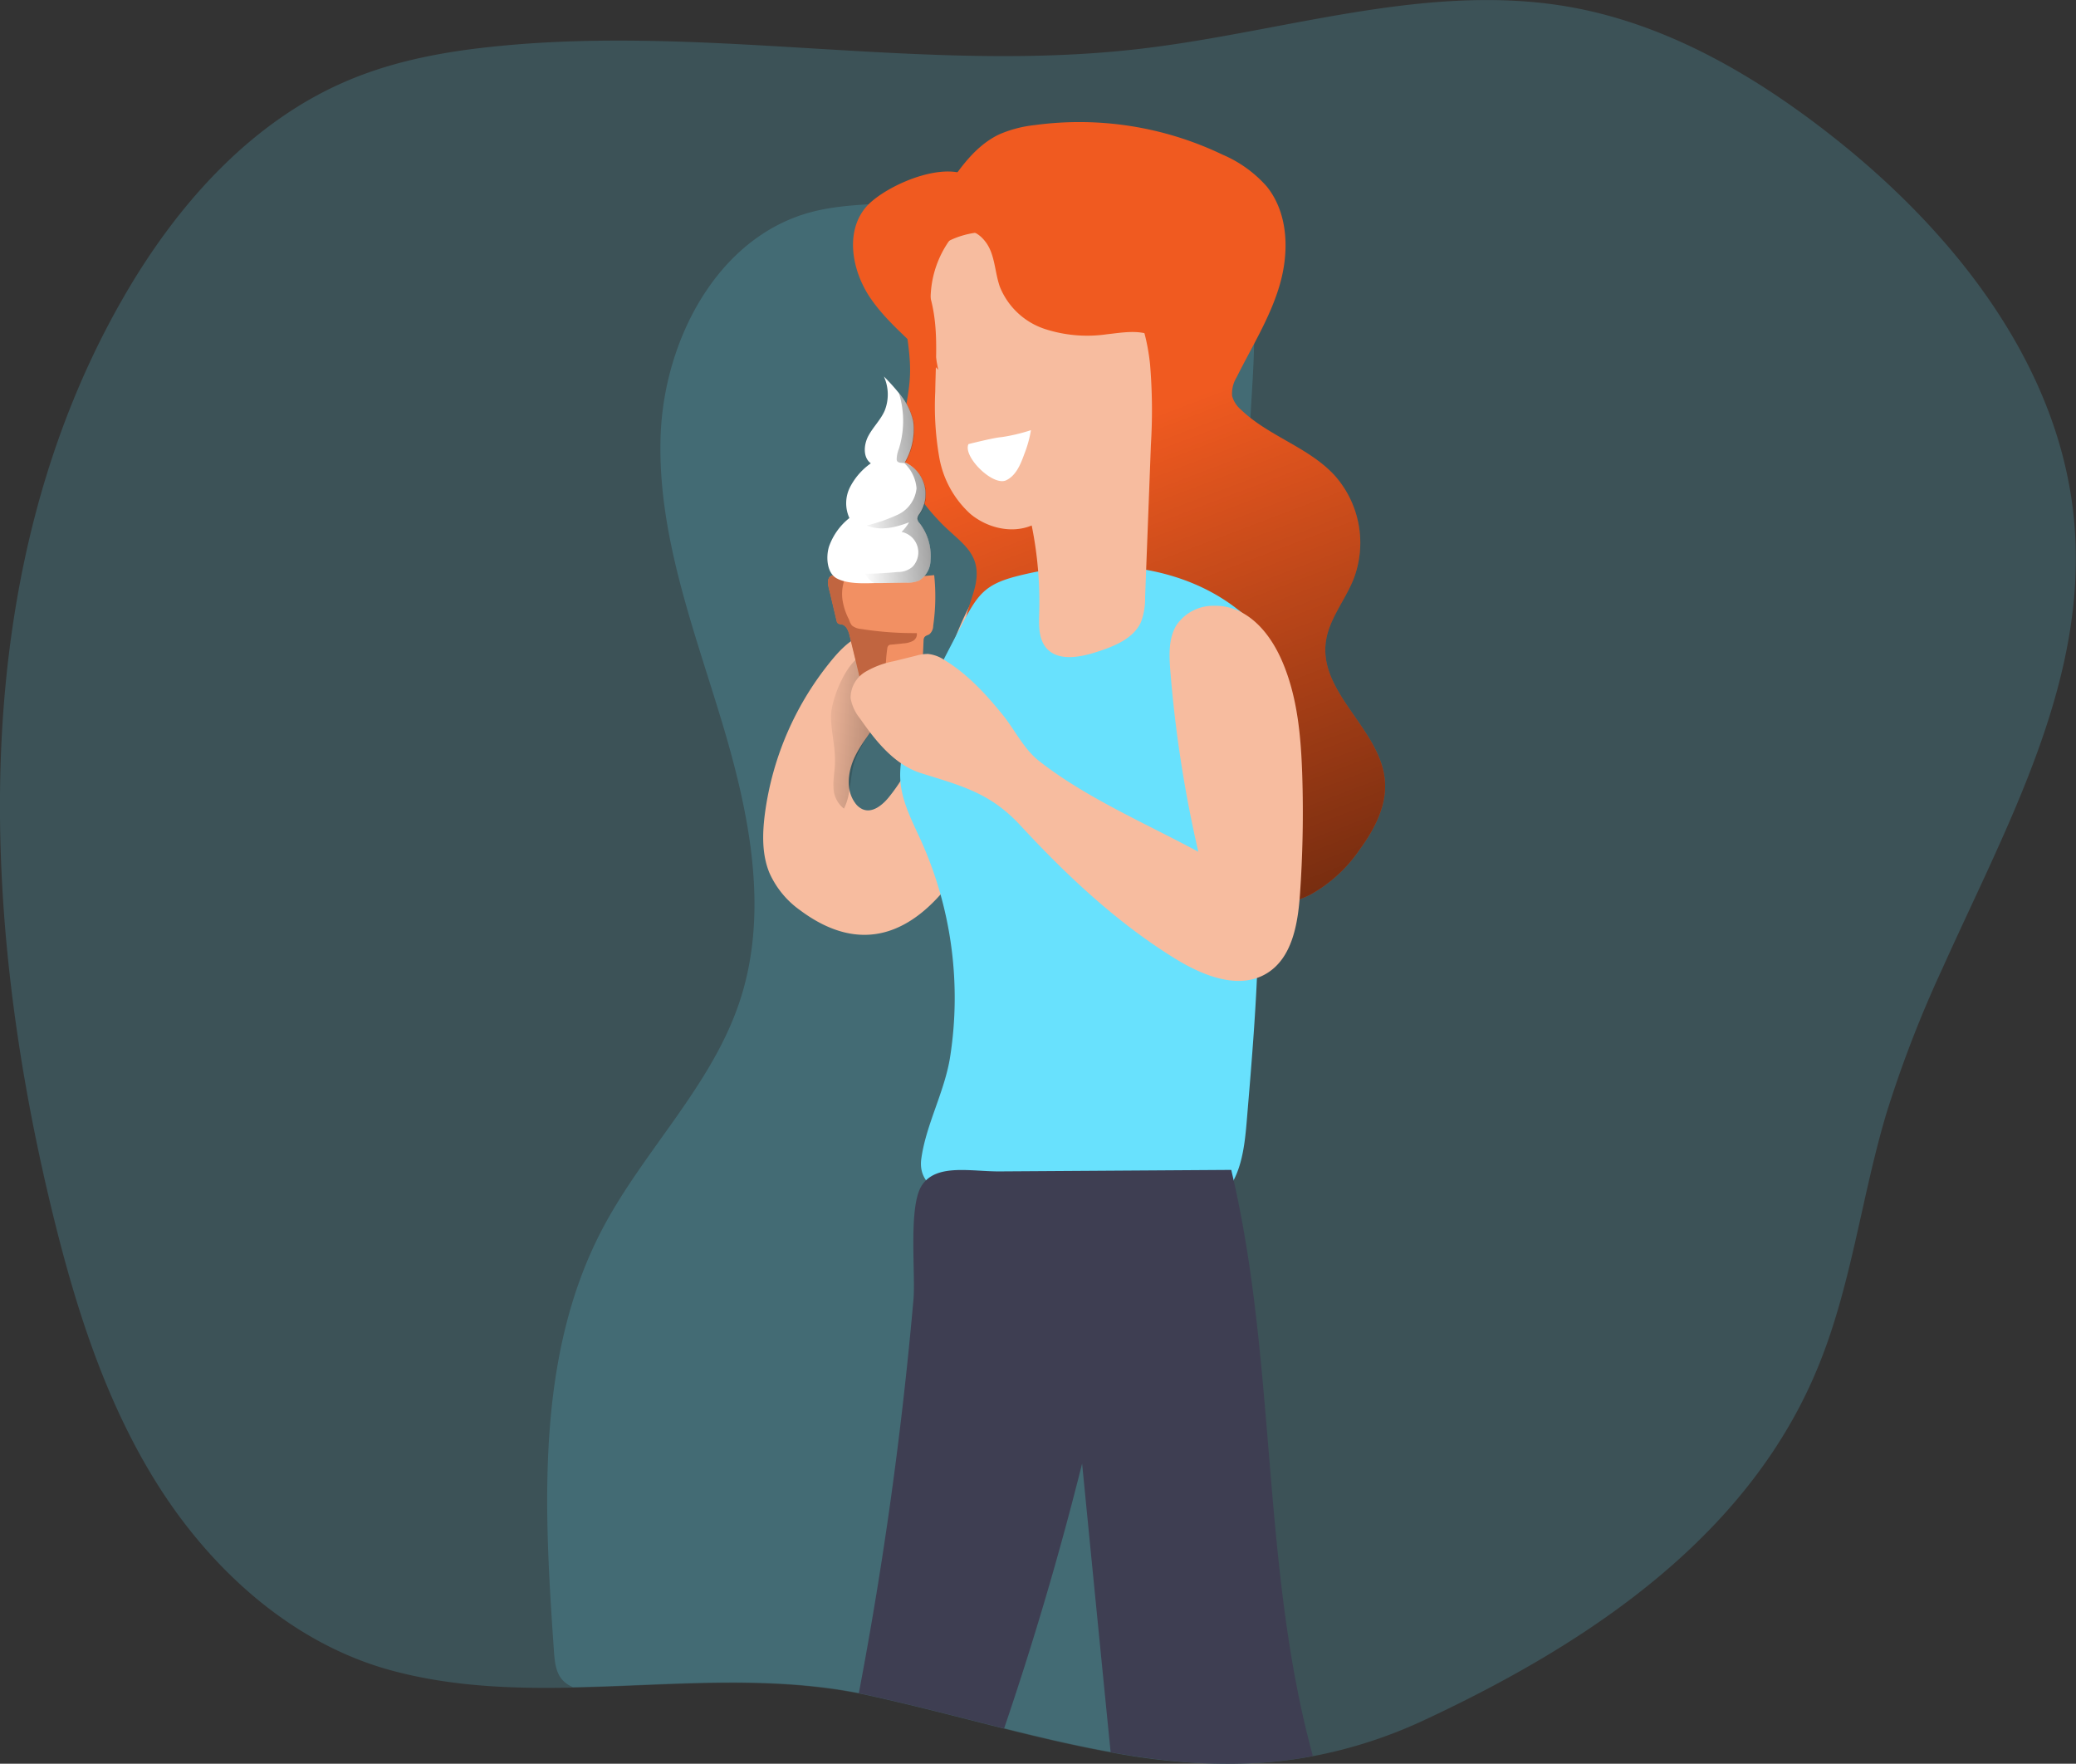 <svg id="Layer_1" data-name="Layer 1" xmlns="http://www.w3.org/2000/svg" xmlns:xlink="http://www.w3.org/1999/xlink" viewBox="0 0 357.47 303.66"><rect x="0" y="0" width="357.47" height="303.66" fill="#333333" stroke="none"/><defs><linearGradient id="linear-gradient" x1="208.76" y1="167.02" x2="179.29" y2="164.58" gradientUnits="userSpaceOnUse"><stop offset="0.01"/><stop offset="0.13" stop-opacity="0.69"/><stop offset="1" stop-opacity="0"/></linearGradient><linearGradient id="linear-gradient-2" x1="280.91" y1="241.67" x2="231.73" y2="112.15" xlink:href="#linear-gradient"/><linearGradient id="linear-gradient-3" x1="211.74" y1="121.6" x2="185.9" y2="123.99" xlink:href="#linear-gradient"/></defs><title>12</title><path d="M372.88,206.15A202.17,202.17,0,0,0,363.29,231c-4.37,14.64-6.07,30.09-12,44.19-12.17,29.08-39.79,47.22-67.29,60.09a80.89,80.89,0,0,1-19.49,6.35,79,79,0,0,1-14.32,1.33,112,112,0,0,1-20.5-2c-6-1.08-12.11-2.52-18.34-4.08-7.33-1.84-14.86-3.83-22.79-5.6-.75-.17-1.49-.32-2.24-.47-16.26-3.16-32.82-1.31-49.19-1-10.5.22-20.92-.18-31.11-2.91-16.89-4.52-30.85-17-40.22-31.75s-14.61-31.74-18.68-48.75C34.74,194.63,33.09,137.22,59.43,91c9.22-16.19,22.24-31,39.46-38.09,8-3.31,16.63-4.85,25.26-5.7C161,43.51,198.28,52,235,47.64c24.59-2.89,49.15-11.45,73.56-7.22,16.69,2.9,31.86,11.66,45.19,22.12,21.39,16.76,39.77,40.07,41.94,67.15S384.16,181.05,372.88,206.15Z" transform="translate(-38.48 -39.26)" fill="#68e1fd" opacity="0.18" style="isolation:isolate"/><path d="M239.88,210.07c-1.24,14.17.19,28.43,1.69,42.57q4,37.67,8.66,75.25c.74,5.91,1.91,11,0,15a112,112,0,0,1-20.5-2c-6-1.08-12.11-2.52-18.34-4.08-7.33-1.84-14.86-3.83-22.79-5.6-.75-.17-1.49-.32-2.24-.47-16.26-3.16-32.82-1.31-49.19-1a4.83,4.83,0,0,1-1.78-1.18c-1.21-1.28-1.39-3.19-1.52-4.94-1.72-24.67-3.18-50.8,8.3-72.71,7.11-13.53,18.8-24.63,23.64-39.13,5.27-15.75,1.61-33-3.22-48.89s-10.9-31.87-10.36-48.47S162,80.17,178,75.82c6.52-1.77,13.44-1.18,20.1-2.23,14.73-2.3,30.07-12.34,43.23-5.37,6.38,3.37,10.33,10.19,11.95,17.21s1.19,14.32.76,21.51c-1.2,20.18-2.4,40.43-6.17,60.29C245.16,181.51,241.15,195.59,239.88,210.07Z" transform="translate(-38.48 -39.26)" fill="#68e1fd" opacity="0.18" style="isolation:isolate"/><path d="M193.75,173.4a32,32,0,0,1-2.28,3.19c-1.12,1.35-2.82,2.7-4.45,2a3.13,3.13,0,0,1-1.31-1.11c-1.65-2.27-1.22-5.48,0-8s3.16-4.62,4.55-7.05c1.79-3.14,5.28-13.36-.68-14.14-3-.4-5.59,1.91-7.54,4.21a52.44,52.44,0,0,0-11.87,27c-.42,3.34-.5,6.85.78,10a15.73,15.73,0,0,0,5.28,6.46c21.76,16.24,35-18.18,38.15-33.95.8-4,7.93-26.68-2-25.2-2.54.38-4.4,2.55-5.76,4.73C200.56,151.31,199.72,163.81,193.75,173.4Z" transform="translate(-38.48 -39.26)" fill="#f7bc9f"/><path d="M181.57,162.51c0,2.66.75,5.28.68,7.94,0,1.43-.33,2.86-.25,4.29a4.69,4.69,0,0,0,1.8,3.74c1.25-2.43,1-5.37,1.78-8a19,19,0,0,1,2.84-5.16,22.46,22.46,0,0,0,3-5.1,7.13,7.13,0,0,0-.14-5.73C186.94,146.45,181.62,158.52,181.57,162.51Z" transform="translate(-38.48 -39.26)" fill="url(#linear-gradient)"/><path d="M193.85,117c-.44-4.38,1.14-8.7,1.32-13.1.23-5.4-1.67-10.77-1.11-16.15.59-5.7,3.85-10.72,7-15.5,2.55-3.85,5.31-7.88,9.49-9.86a20.75,20.75,0,0,1,6.08-1.59A57,57,0,0,1,249,65.89a21.24,21.24,0,0,1,7.6,5.47c3.71,4.59,3.89,11.2,2.26,16.87s-4.84,10.74-7.45,16a5.31,5.31,0,0,0-.77,3.21,4.81,4.81,0,0,0,1.54,2.37c4.7,4.52,11.52,6.41,16,11.18a17.44,17.44,0,0,1,3.36,18c-1.5,3.74-4.34,7-4.79,11-1,8.77,9.62,15.05,10.21,23.85.29,4.24-1.85,8.27-4.36,11.69a24.78,24.78,0,0,1-8.52,7.78c-6.44,3.23-14.45,1.86-20.62-1.86s-10.82-9.46-15-15.29-8.23-11.92-13.55-16.77c-3.09-2.81-8.55-5.78-10-9.93-1.05-3.11.89-6.44,1.53-9.46,1.24-5.88-3-7.43-6.54-11.36C196.86,125.41,194.3,121.53,193.85,117Z" transform="translate(-38.48 -39.26)" fill="#f05a20"/><path d="M193.85,117c-.44-4.38,1.14-8.7,1.32-13.1.23-5.4-1.67-10.77-1.11-16.15.59-5.7,3.85-10.72,7-15.5,2.55-3.85,5.31-7.88,9.49-9.86a20.75,20.75,0,0,1,6.08-1.59A57,57,0,0,1,249,65.89a21.24,21.24,0,0,1,7.6,5.47c3.71,4.59,3.89,11.2,2.26,16.87s-4.84,10.74-7.45,16a5.31,5.31,0,0,0-.77,3.21,4.81,4.81,0,0,0,1.54,2.37c4.7,4.52,11.52,6.41,16,11.18a17.44,17.44,0,0,1,3.36,18c-1.5,3.74-4.34,7-4.79,11-1,8.77,9.62,15.05,10.21,23.85.29,4.24-1.85,8.27-4.36,11.69a24.78,24.78,0,0,1-8.52,7.78c-6.44,3.23-14.45,1.86-20.62-1.86s-10.82-9.46-15-15.29-8.23-11.92-13.55-16.77c-3.09-2.81-8.55-5.78-10-9.93-1.05-3.11.89-6.44,1.53-9.46,1.24-5.88-3-7.43-6.54-11.36C196.86,125.41,194.3,121.53,193.85,117Z" transform="translate(-38.48 -39.26)" fill="url(#linear-gradient-2)"/><path d="M257.65,152.33a25.08,25.08,0,0,1,.79,3.43,58.57,58.57,0,0,1,.14,13.88c-.77,10.11-3.26,20.34-3.43,30.38-.17,10.8-1.1,21.61-2,32.37-.39,4.63-1,9.69-4.34,12.9-4,3.8-10.21,3.56-15.69,3.06l-27-2.42c-4.24-.38-9.69-2.05-9-7.16.82-6,4.1-11.67,5-17.78a66,66,0,0,0-4.91-36.69c-1.5-3.35-3.32-6.67-3.67-10.33-.42-4.52,1.45-8.9,3.4-13,2.33-4.91,4.82-9.73,7.36-14.53s3.82-6.56,9.17-7.95c12.87-3.33,27.58-2.53,38.07,5.64a18.34,18.34,0,0,1,4.42,4.67A15.61,15.61,0,0,1,257.65,152.33Z" transform="translate(-38.48 -39.26)" fill="#68e1fd"/><path d="M199.17,147a1.92,1.92,0,0,1-.65,1.45c-.28.19-.68.23-.87.54a1.1,1.1,0,0,0-.14.57c-.07,1.69-.15,3.38-.22,5.07,0,.86-.23,1.92-1,2.22a11.55,11.55,0,0,1-1.2.18c-.27.08-.51.25-.79.33a2,2,0,0,1-.85,0,52.61,52.61,0,0,1-5.41-.9c-.19,0-.39-.08-.58-.13a1.43,1.43,0,0,1-.72-.32,1.47,1.47,0,0,1-.33-.74c-.52-2.18-1.06-4.35-1.59-6.54-.2-.86-.57-1.85-1.42-2a1.83,1.83,0,0,1-.58-.14.94.94,0,0,1-.28-.56c-.38-1.58-.75-3.17-1.13-4.77-.19-.78-.82-2.6.41-2.92a1.53,1.53,0,0,1,.67,0q.81.13,1.62.24c5,.63,10.15.16,15.23-.3A35.34,35.34,0,0,1,199.17,147Z" transform="translate(-38.48 -39.26)" fill="#f29063"/><path d="M195.67,149.61a4,4,0,0,1-1.59.42l-2.17.22a.68.68,0,0,0-.4.12.79.79,0,0,0-.25.56A25.17,25.17,0,0,0,191,155a.77.77,0,0,1-.2.65.83.83,0,0,1-.51.1,6.38,6.38,0,0,0-2.29.76c-.19,0-.39-.08-.58-.13a1.43,1.43,0,0,1-.72-.32,1.47,1.47,0,0,1-.33-.74c-.52-2.18-1.06-4.35-1.59-6.54-.2-.86-.57-1.85-1.42-2a1.83,1.83,0,0,1-.58-.14.94.94,0,0,1-.28-.56c-.38-1.58-.75-3.17-1.13-4.77-.19-.78-.82-2.6.41-2.92a1.53,1.53,0,0,1,.67,0q.81.13,1.62.24a7.44,7.44,0,0,0-.54,3.76,10.69,10.69,0,0,0,1.16,3.57,3,3,0,0,0,.49,1,2.9,2.9,0,0,0,1.57.59,58.05,58.05,0,0,0,9.6.71A1.32,1.32,0,0,1,195.67,149.61Z" transform="translate(-38.48 -39.26)" fill="#c16540"/><path d="M199.52,106.72a51.15,51.15,0,0,0,.69,11.27,17.16,17.16,0,0,0,5.35,9.74c2.89,2.42,7.11,3.45,10.57,2a65.75,65.75,0,0,1,1.29,15.08c-.06,2.08-.14,4.38,1.21,6,2,2.34,5.72,1.65,8.65.71s6.37-2.26,7.67-5.17a11.64,11.64,0,0,0,.71-4.32l1-26.27a96.14,96.14,0,0,0-.15-13.79c-.59-5.47-2.27-11.07-6.18-14.94-3.66-3.62-8.79-5.28-13.78-6.54a32.16,32.16,0,0,0-8.69-1.27c-5,.13-12,3.45-9.79,9.36S199.61,100.37,199.52,106.72Z" transform="translate(-38.48 -39.26)" fill="#f7bc9f"/><path d="M247.5,143.56a9.54,9.54,0,0,1,4.12.81c3.63,1.64,6.1,5.15,7.67,8.81,2.63,6.14,3.21,12.95,3.43,19.63a202.75,202.75,0,0,1-.4,20.48c-.36,5.1-1.36,10.93-5.74,13.57-4.75,2.87-10.87.43-15.61-2.47-10.07-6.18-18.77-14.36-26.77-23-5.16-5.6-10.11-6.82-17.07-9-4.6-1.43-7.83-5.49-10.58-9.45a7.52,7.52,0,0,1-1.6-3.49,5.18,5.18,0,0,1,2.48-4.48,15.33,15.33,0,0,1,5-1.88l3.79-.94a7.3,7.3,0,0,1,2.07-.3,6.34,6.34,0,0,1,2.87,1.08c3.89,2.37,7,5.75,9.83,9.22,2.13,2.57,3.66,5.9,6.25,8,8,6.36,18.61,10.91,27.58,15.76A213.61,213.61,0,0,1,240,154.75c-.21-2.65-.33-5.49,1-7.77A7.63,7.63,0,0,1,247.5,143.56Z" transform="translate(-38.48 -39.26)" fill="#f7bc9f"/><path d="M198.71,135.65a4.19,4.19,0,0,1-2,3.58,5.32,5.32,0,0,1-2.21.35l-4.47.07-1,0c-2.1.06-4.66.13-6.43-.79s-1.91-3.74-1.38-5.47a10.81,10.81,0,0,1,3.52-4.94,6.13,6.13,0,0,1,.11-5.32,11.38,11.38,0,0,1,3.58-4.1c-1.38-1-1.24-3.2-.42-4.73s2.12-2.76,2.81-4.35a7.53,7.53,0,0,0-.14-5.87,34.91,34.91,0,0,1,2.52,2.78,11.12,11.12,0,0,1,2.54,5,11.28,11.28,0,0,1-1.45,7,6,6,0,0,1,2.51,8.88,1.51,1.51,0,0,0-.35.81,1.45,1.45,0,0,0,.4.81A9.17,9.17,0,0,1,198.71,135.65Z" transform="translate(-38.48 -39.26)" fill="#fff"/><path d="M208.08,80.77c1.75,2.16,1.64,5.24,2.57,7.87a12.6,12.6,0,0,0,7.68,7.24,23.58,23.58,0,0,0,10.76.93c2.64-.29,5.44-.82,7.86.26.09-6.76-.06-14.2-4.53-19.28a18.25,18.25,0,0,0-11.2-5.55,47.18,47.18,0,0,0-12.72.35,18.58,18.58,0,0,0-7.06,1.91c-2.14,1.24-5.16,4.52-1.17,4.46C203.2,78.91,205.89,78,208.08,80.77Z" transform="translate(-38.48 -39.26)" fill="#f05a20"/><path d="M187.52,75c-3.59,4.33-2.29,11.06.91,15.69s7.9,8,11.6,12.24c-.78-4.17-1.56-8.39-1.3-12.63a17.59,17.59,0,0,1,4.45-11.17c2.24-2.34,6.3-3.82,4.09-7.66C203.77,65.39,190.85,71,187.52,75Z" transform="translate(-38.48 -39.26)" fill="#f05a20"/><path d="M216,113.32a20,20,0,0,1-1.15,4.13c-.64,1.78-1.44,3.73-3.16,4.52-2.32,1-7.47-4.17-6.44-6.25,0,0,4.37-1.11,5.68-1.2A30.23,30.23,0,0,0,216,113.32Z" transform="translate(-38.48 -39.26)" fill="#fff"/><path d="M264.55,341.6c-11.86,2.21-23.24,1.43-34.83-.66q-2.47-24.84-4.91-49.7-5.76,23.06-13.43,45.61c-7.32-1.83-14.87-3.82-22.78-5.59-.75-.17-1.5-.32-2.24-.47A683.87,683.87,0,0,0,195.77,263c.39-4.48-.92-16,1.43-19.63,2.51-3.87,8.53-2.38,13.52-2.43l39.77-.26C258.36,273.77,255.6,309,264.55,341.6Z" transform="translate(-38.48 -39.26)" fill="#3e3e52"/><path d="M198.71,135.65a4.19,4.19,0,0,1-2,3.58,5.32,5.32,0,0,1-2.21.35l-4.47.07-1,0-.16-.07a3.14,3.14,0,0,1-1.38-1.54c1.87,0,3.73-.13,5.57-.3a3.77,3.77,0,0,0,2.55-.9,3.59,3.59,0,0,0-1.89-6,7.9,7.9,0,0,0,1.29-1.65c-2.33.89-5,1.53-7.28.54a28.89,28.89,0,0,0,5.41-1.89,5.65,5.65,0,0,0,3.16-4.5A6.66,6.66,0,0,0,194.2,119c-.62-.08-1.28,0-1.32-.64a5.12,5.12,0,0,1,.38-1.83,16.19,16.19,0,0,0,0-9.62,11.12,11.12,0,0,1,2.54,5,11.28,11.28,0,0,1-1.45,7,6,6,0,0,1,2.51,8.88,1.51,1.51,0,0,0-.35.81,1.45,1.45,0,0,0,.4.81A9.17,9.17,0,0,1,198.71,135.65Z" transform="translate(-38.48 -39.26)" fill="url(#linear-gradient-3)"/></svg>